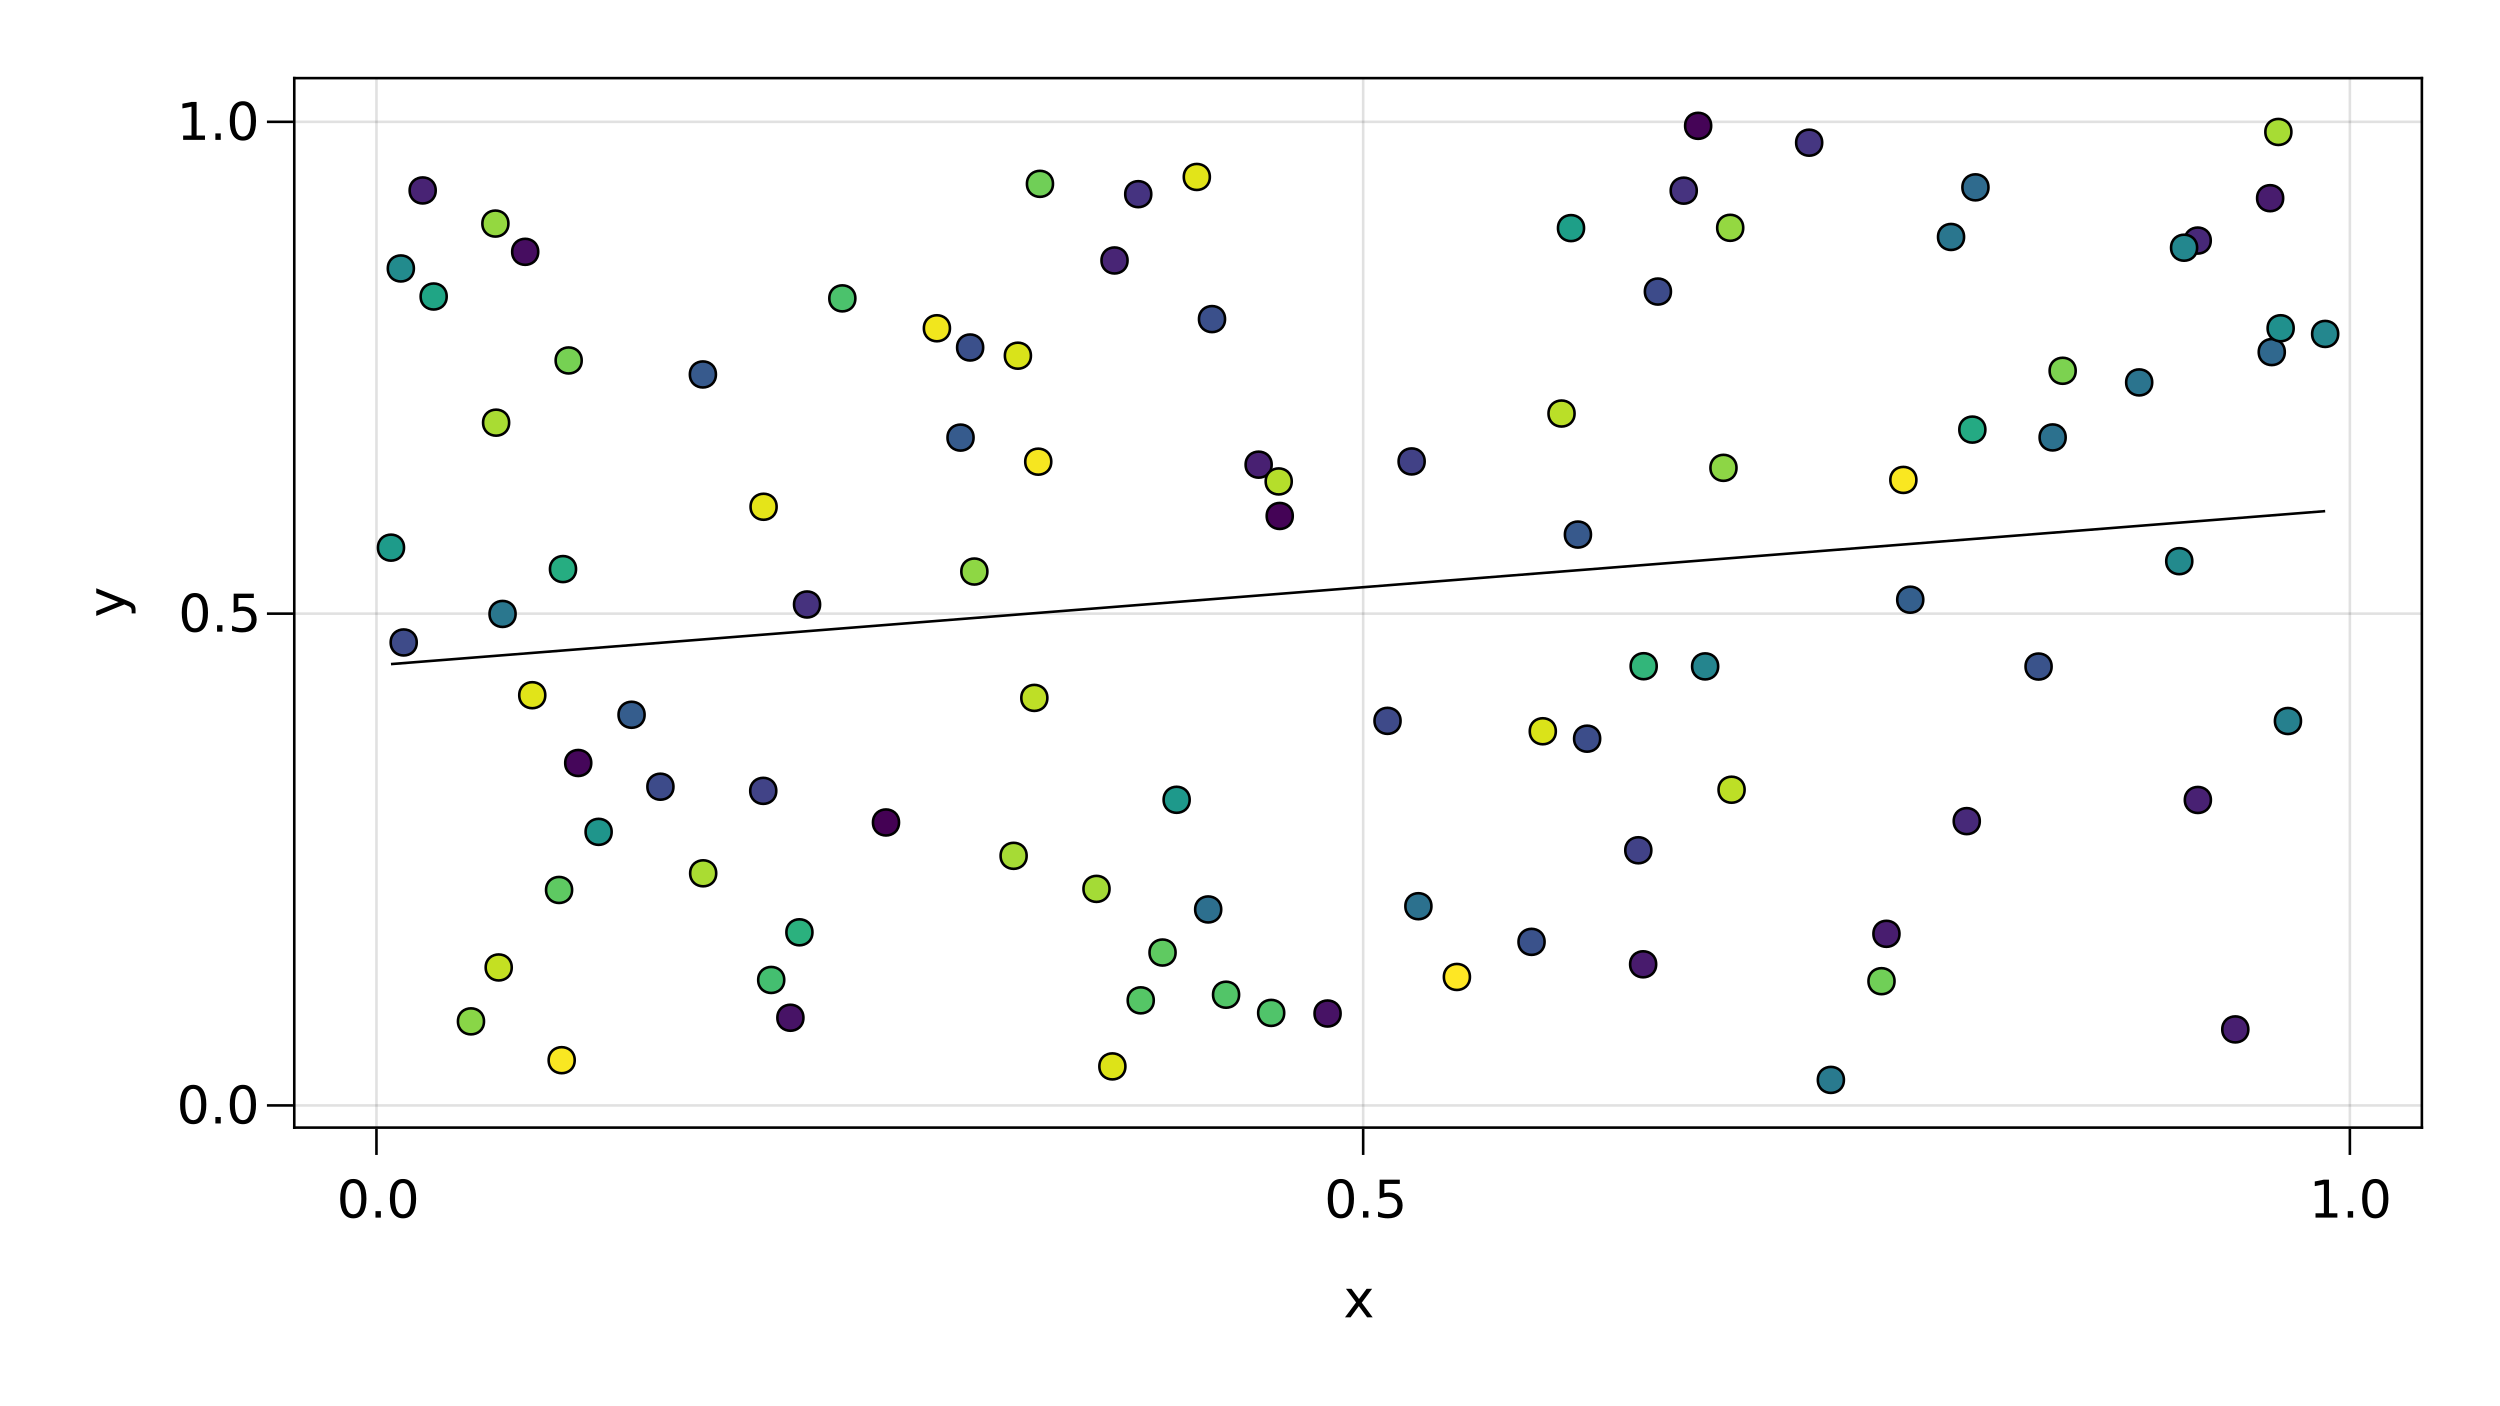 <?xml version="1.0" encoding="UTF-8"?>
<svg xmlns="http://www.w3.org/2000/svg" xmlns:xlink="http://www.w3.org/1999/xlink" width="960pt" height="540pt" viewBox="0 0 960 540" version="1.1">
<defs>
<g>
<symbol overflow="visible" id="glyph0-0">
<path style="stroke:none;" d="M 1 3.531 L 1 -14.109 L 11 -14.109 L 11 3.531 Z M 2.125 2.422 L 9.891 2.422 L 9.891 -12.984 L 2.125 -12.984 Z M 2.125 2.422 "/>
</symbol>
<symbol overflow="visible" id="glyph0-1">
<path style="stroke:none;" d="M 6.359 -13.281 C 5.336 -13.281 4.57 -12.781 4.062 -11.781 C 3.551 -10.781 3.297 -9.281 3.297 -7.281 C 3.297 -5.281 3.551 -3.781 4.062 -2.781 C 4.57 -1.781 5.336 -1.281 6.359 -1.281 C 7.379 -1.281 8.145 -1.781 8.656 -2.781 C 9.164 -3.781 9.422 -5.281 9.422 -7.281 C 9.422 -9.281 9.164 -10.781 8.656 -11.781 C 8.145 -12.781 7.379 -13.281 6.359 -13.281 Z M 6.359 -14.844 C 7.992 -14.844 9.238 -14.195 10.094 -12.906 C 10.957 -11.613 11.391 -9.738 11.391 -7.281 C 11.391 -4.82 10.957 -2.945 10.094 -1.656 C 9.238 -0.363 7.992 0.281 6.359 0.281 C 4.723 0.281 3.473 -0.363 2.609 -1.656 C 1.742 -2.945 1.312 -4.82 1.312 -7.281 C 1.312 -9.738 1.742 -11.613 2.609 -12.906 C 3.473 -14.195 4.723 -14.844 6.359 -14.844 Z M 6.359 -14.844 "/>
</symbol>
<symbol overflow="visible" id="glyph1-0">
<path style="stroke:none;" d="M 1 3.531 L 1 -14.109 L 11 -14.109 L 11 3.531 Z M 2.125 2.422 L 9.891 2.422 L 9.891 -12.984 L 2.125 -12.984 Z M 2.125 2.422 "/>
</symbol>
<symbol overflow="visible" id="glyph1-1">
<path style="stroke:none;" d="M 2.141 -2.484 L 4.203 -2.484 L 4.203 0 L 2.141 0 Z M 2.141 -2.484 "/>
</symbol>
<symbol overflow="visible" id="glyph1-2">
<path style="stroke:none;" d="M 6.359 -13.281 C 5.336 -13.281 4.57 -12.781 4.062 -11.781 C 3.551 -10.781 3.297 -9.281 3.297 -7.281 C 3.297 -5.281 3.551 -3.781 4.062 -2.781 C 4.57 -1.781 5.336 -1.281 6.359 -1.281 C 7.379 -1.281 8.145 -1.781 8.656 -2.781 C 9.164 -3.781 9.422 -5.281 9.422 -7.281 C 9.422 -9.281 9.164 -10.781 8.656 -11.781 C 8.145 -12.781 7.379 -13.281 6.359 -13.281 Z M 6.359 -14.844 C 7.992 -14.844 9.238 -14.195 10.094 -12.906 C 10.957 -11.613 11.391 -9.738 11.391 -7.281 C 11.391 -4.82 10.957 -2.945 10.094 -1.656 C 9.238 -0.363 7.992 0.281 6.359 0.281 C 4.723 0.281 3.473 -0.363 2.609 -1.656 C 1.742 -2.945 1.312 -4.82 1.312 -7.281 C 1.312 -9.738 1.742 -11.613 2.609 -12.906 C 3.473 -14.195 4.723 -14.844 6.359 -14.844 Z M 6.359 -14.844 "/>
</symbol>
<symbol overflow="visible" id="glyph2-0">
<path style="stroke:none;" d="M 1 3.531 L 1 -14.109 L 11 -14.109 L 11 3.531 Z M 2.125 2.422 L 9.891 2.422 L 9.891 -12.984 L 2.125 -12.984 Z M 2.125 2.422 "/>
</symbol>
<symbol overflow="visible" id="glyph2-1">
<path style="stroke:none;" d="M 2.141 -2.484 L 4.203 -2.484 L 4.203 0 L 2.141 0 Z M 2.141 -2.484 "/>
</symbol>
<symbol overflow="visible" id="glyph2-2">
<path style="stroke:none;" d="M 2.156 -14.578 L 9.906 -14.578 L 9.906 -12.922 L 3.969 -12.922 L 3.969 -9.344 C 4.25 -9.445 4.531 -9.52 4.812 -9.562 C 5.102 -9.613 5.395 -9.641 5.688 -9.641 C 7.312 -9.641 8.598 -9.191 9.547 -8.297 C 10.504 -7.41 10.984 -6.203 10.984 -4.672 C 10.984 -3.109 10.492 -1.891 9.516 -1.016 C 8.535 -0.148 7.156 0.281 5.375 0.281 C 4.77 0.281 4.148 0.227 3.516 0.125 C 2.879 0.02 2.223 -0.133 1.547 -0.344 L 1.547 -2.328 C 2.129 -2.004 2.734 -1.766 3.359 -1.609 C 3.984 -1.453 4.645 -1.375 5.344 -1.375 C 6.469 -1.375 7.359 -1.672 8.016 -2.266 C 8.672 -2.859 9 -3.66 9 -4.672 C 9 -5.691 8.672 -6.5 8.016 -7.094 C 7.359 -7.688 6.469 -7.984 5.344 -7.984 C 4.812 -7.984 4.285 -7.922 3.766 -7.797 C 3.242 -7.68 2.707 -7.5 2.156 -7.25 Z M 2.156 -14.578 "/>
</symbol>
<symbol overflow="visible" id="glyph3-0">
<path style="stroke:none;" d="M 1 3.531 L 1 -14.109 L 11 -14.109 L 11 3.531 Z M 2.125 2.422 L 9.891 2.422 L 9.891 -12.984 L 2.125 -12.984 Z M 2.125 2.422 "/>
</symbol>
<symbol overflow="visible" id="glyph3-1">
<path style="stroke:none;" d="M 2.484 -1.656 L 5.703 -1.656 L 5.703 -12.781 L 2.203 -12.078 L 2.203 -13.875 L 5.688 -14.578 L 7.656 -14.578 L 7.656 -1.656 L 10.875 -1.656 L 10.875 0 L 2.484 0 Z M 2.484 -1.656 "/>
</symbol>
<symbol overflow="visible" id="glyph3-2">
<path style="stroke:none;" d="M 10.984 -10.938 L 7.016 -5.609 L 11.188 0 L 9.062 0 L 5.875 -4.297 L 2.703 0 L 0.578 0 L 4.828 -5.719 L 0.938 -10.938 L 3.062 -10.938 L 5.953 -7.047 L 8.859 -10.938 Z M 10.984 -10.938 "/>
</symbol>
<symbol overflow="visible" id="glyph4-0">
<path style="stroke:none;" d="M 1 3.531 L 1 -14.109 L 11 -14.109 L 11 3.531 Z M 2.125 2.422 L 9.891 2.422 L 9.891 -12.984 L 2.125 -12.984 Z M 2.125 2.422 "/>
</symbol>
<symbol overflow="visible" id="glyph4-1">
<path style="stroke:none;" d="M 6.359 -13.281 C 5.336 -13.281 4.57 -12.781 4.062 -11.781 C 3.551 -10.781 3.297 -9.281 3.297 -7.281 C 3.297 -5.281 3.551 -3.781 4.062 -2.781 C 4.57 -1.781 5.336 -1.281 6.359 -1.281 C 7.379 -1.281 8.145 -1.781 8.656 -2.781 C 9.164 -3.781 9.422 -5.281 9.422 -7.281 C 9.422 -9.281 9.164 -10.781 8.656 -11.781 C 8.145 -12.781 7.379 -13.281 6.359 -13.281 Z M 6.359 -14.844 C 7.992 -14.844 9.238 -14.195 10.094 -12.906 C 10.957 -11.613 11.391 -9.738 11.391 -7.281 C 11.391 -4.82 10.957 -2.945 10.094 -1.656 C 9.238 -0.363 7.992 0.281 6.359 0.281 C 4.723 0.281 3.473 -0.363 2.609 -1.656 C 1.742 -2.945 1.312 -4.82 1.312 -7.281 C 1.312 -9.738 1.742 -11.613 2.609 -12.906 C 3.473 -14.195 4.723 -14.844 6.359 -14.844 Z M 6.359 -14.844 "/>
</symbol>
<symbol overflow="visible" id="glyph5-0">
<path style="stroke:none;" d="M 1 3.531 L 1 -14.109 L 11 -14.109 L 11 3.531 Z M 2.125 2.422 L 9.891 2.422 L 9.891 -12.984 L 2.125 -12.984 Z M 2.125 2.422 "/>
</symbol>
<symbol overflow="visible" id="glyph5-1">
<path style="stroke:none;" d="M 2.141 -2.484 L 4.203 -2.484 L 4.203 0 L 2.141 0 Z M 2.141 -2.484 "/>
</symbol>
<symbol overflow="visible" id="glyph5-2">
<path style="stroke:none;" d="M 6.359 -13.281 C 5.336 -13.281 4.57 -12.781 4.062 -11.781 C 3.551 -10.781 3.297 -9.281 3.297 -7.281 C 3.297 -5.281 3.551 -3.781 4.062 -2.781 C 4.57 -1.781 5.336 -1.281 6.359 -1.281 C 7.379 -1.281 8.145 -1.781 8.656 -2.781 C 9.164 -3.781 9.422 -5.281 9.422 -7.281 C 9.422 -9.281 9.164 -10.781 8.656 -11.781 C 8.145 -12.781 7.379 -13.281 6.359 -13.281 Z M 6.359 -14.844 C 7.992 -14.844 9.238 -14.195 10.094 -12.906 C 10.957 -11.613 11.391 -9.738 11.391 -7.281 C 11.391 -4.82 10.957 -2.945 10.094 -1.656 C 9.238 -0.363 7.992 0.281 6.359 0.281 C 4.723 0.281 3.473 -0.363 2.609 -1.656 C 1.742 -2.945 1.312 -4.82 1.312 -7.281 C 1.312 -9.738 1.742 -11.613 2.609 -12.906 C 3.473 -14.195 4.723 -14.844 6.359 -14.844 Z M 6.359 -14.844 "/>
</symbol>
<symbol overflow="visible" id="glyph6-0">
<path style="stroke:none;" d="M 1 3.531 L 1 -14.109 L 11 -14.109 L 11 3.531 Z M 2.125 2.422 L 9.891 2.422 L 9.891 -12.984 L 2.125 -12.984 Z M 2.125 2.422 "/>
</symbol>
<symbol overflow="visible" id="glyph6-1">
<path style="stroke:none;" d="M 6.359 -13.281 C 5.336 -13.281 4.57 -12.781 4.062 -11.781 C 3.551 -10.781 3.297 -9.281 3.297 -7.281 C 3.297 -5.281 3.551 -3.781 4.062 -2.781 C 4.57 -1.781 5.336 -1.281 6.359 -1.281 C 7.379 -1.281 8.145 -1.781 8.656 -2.781 C 9.164 -3.781 9.422 -5.281 9.422 -7.281 C 9.422 -9.281 9.164 -10.781 8.656 -11.781 C 8.145 -12.781 7.379 -13.281 6.359 -13.281 Z M 6.359 -14.844 C 7.992 -14.844 9.238 -14.195 10.094 -12.906 C 10.957 -11.613 11.391 -9.738 11.391 -7.281 C 11.391 -4.82 10.957 -2.945 10.094 -1.656 C 9.238 -0.363 7.992 0.281 6.359 0.281 C 4.723 0.281 3.473 -0.363 2.609 -1.656 C 1.742 -2.945 1.312 -4.82 1.312 -7.281 C 1.312 -9.738 1.742 -11.613 2.609 -12.906 C 3.473 -14.195 4.723 -14.844 6.359 -14.844 Z M 6.359 -14.844 "/>
</symbol>
<symbol overflow="visible" id="glyph7-0">
<path style="stroke:none;" d="M 1 3.531 L 1 -14.109 L 11 -14.109 L 11 3.531 Z M 2.125 2.422 L 9.891 2.422 L 9.891 -12.984 L 2.125 -12.984 Z M 2.125 2.422 "/>
</symbol>
<symbol overflow="visible" id="glyph7-1">
<path style="stroke:none;" d="M 2.141 -2.484 L 4.203 -2.484 L 4.203 0 L 2.141 0 Z M 2.141 -2.484 "/>
</symbol>
<symbol overflow="visible" id="glyph7-2">
<path style="stroke:none;" d="M 2.156 -14.578 L 9.906 -14.578 L 9.906 -12.922 L 3.969 -12.922 L 3.969 -9.344 C 4.25 -9.445 4.531 -9.52 4.812 -9.562 C 5.102 -9.613 5.395 -9.641 5.688 -9.641 C 7.312 -9.641 8.598 -9.191 9.547 -8.297 C 10.504 -7.41 10.984 -6.203 10.984 -4.672 C 10.984 -3.109 10.492 -1.891 9.516 -1.016 C 8.535 -0.148 7.156 0.281 5.375 0.281 C 4.77 0.281 4.148 0.227 3.516 0.125 C 2.879 0.02 2.223 -0.133 1.547 -0.344 L 1.547 -2.328 C 2.129 -2.004 2.734 -1.766 3.359 -1.609 C 3.984 -1.453 4.645 -1.375 5.344 -1.375 C 6.469 -1.375 7.359 -1.672 8.016 -2.266 C 8.672 -2.859 9 -3.66 9 -4.672 C 9 -5.691 8.672 -6.5 8.016 -7.094 C 7.359 -7.688 6.469 -7.984 5.344 -7.984 C 4.812 -7.984 4.285 -7.922 3.766 -7.797 C 3.242 -7.68 2.707 -7.5 2.156 -7.25 Z M 2.156 -14.578 "/>
</symbol>
<symbol overflow="visible" id="glyph8-0">
<path style="stroke:none;" d="M 1 3.531 L 1 -14.109 L 11 -14.109 L 11 3.531 Z M 2.125 2.422 L 9.891 2.422 L 9.891 -12.984 L 2.125 -12.984 Z M 2.125 2.422 "/>
</symbol>
<symbol overflow="visible" id="glyph8-1">
<path style="stroke:none;" d="M 2.484 -1.656 L 5.703 -1.656 L 5.703 -12.781 L 2.203 -12.078 L 2.203 -13.875 L 5.688 -14.578 L 7.656 -14.578 L 7.656 -1.656 L 10.875 -1.656 L 10.875 0 L 2.484 0 Z M 2.484 -1.656 "/>
</symbol>
<symbol overflow="visible" id="glyph9-0">
<path style="stroke:none;" d="M 1 3.531 L 1 -14.109 L 11 -14.109 L 11 3.531 Z M 2.125 2.422 L 9.891 2.422 L 9.891 -12.984 L 2.125 -12.984 Z M 2.125 2.422 "/>
</symbol>
<symbol overflow="visible" id="glyph9-1">
<path style="stroke:none;" d="M 2.141 -2.484 L 4.203 -2.484 L 4.203 0 L 2.141 0 Z M 2.141 -2.484 "/>
</symbol>
<symbol overflow="visible" id="glyph9-2">
<path style="stroke:none;" d="M 6.359 -13.281 C 5.336 -13.281 4.57 -12.781 4.062 -11.781 C 3.551 -10.781 3.297 -9.281 3.297 -7.281 C 3.297 -5.281 3.551 -3.781 4.062 -2.781 C 4.57 -1.781 5.336 -1.281 6.359 -1.281 C 7.379 -1.281 8.145 -1.781 8.656 -2.781 C 9.164 -3.781 9.422 -5.281 9.422 -7.281 C 9.422 -9.281 9.164 -10.781 8.656 -11.781 C 8.145 -12.781 7.379 -13.281 6.359 -13.281 Z M 6.359 -14.844 C 7.992 -14.844 9.238 -14.195 10.094 -12.906 C 10.957 -11.613 11.391 -9.738 11.391 -7.281 C 11.391 -4.82 10.957 -2.945 10.094 -1.656 C 9.238 -0.363 7.992 0.281 6.359 0.281 C 4.723 0.281 3.473 -0.363 2.609 -1.656 C 1.742 -2.945 1.312 -4.82 1.312 -7.281 C 1.312 -9.738 1.742 -11.613 2.609 -12.906 C 3.473 -14.195 4.723 -14.844 6.359 -14.844 Z M 6.359 -14.844 "/>
</symbol>
<symbol overflow="visible" id="glyph10-0">
<path style="stroke:none;" d="M 3.531 -1 L -14.109 -1 L -14.109 -11 L 3.531 -11 Z M 2.422 -2.125 L 2.422 -9.891 L -12.984 -9.891 L -12.984 -2.125 Z M 2.422 -2.125 "/>
</symbol>
<symbol overflow="visible" id="glyph10-1">
<path style="stroke:none;" d="M 1.016 -6.438 C 2.316 -5.926 3.164 -5.43 3.562 -4.953 C 3.957 -4.473 4.156 -3.828 4.156 -3.016 L 4.156 -1.578 L 2.656 -1.578 L 2.656 -2.641 C 2.656 -3.129 2.535 -3.508 2.297 -3.781 C 2.066 -4.062 1.516 -4.367 0.641 -4.703 L -0.172 -5.016 L -10.938 -0.594 L -10.938 -2.5 L -2.391 -5.922 L -10.938 -9.344 L -10.938 -11.234 Z M 1.016 -6.438 "/>
</symbol>
</g>
<clipPath id="clip1">
  <path d="M 683 395 L 723 395 L 723 433 L 683 433 Z M 683 395 "/>
</clipPath>
<clipPath id="clip2">
  <path d="M 632 30 L 672 30 L 672 68 L 632 68 Z M 632 30 "/>
</clipPath>
</defs>
<g id="surface41">
<rect x="0" y="0" width="960" height="540" style="fill:rgb(100%,100%,100%);fill-opacity:1;stroke:none;"/>
<path style=" stroke:none;fill-rule:nonzero;fill:rgb(100%,100%,100%);fill-opacity:1;" d="M 113 433 L 930 433 L 930 30 L 113 30 Z M 113 433 "/>
<path style="fill:none;stroke-width:1;stroke-linecap:butt;stroke-linejoin:miter;stroke:rgb(0%,0%,0%);stroke-opacity:0.12;stroke-miterlimit:10;" d="M 144.559 433 L 144.559 30 "/>
<path style="fill:none;stroke-width:1;stroke-linecap:butt;stroke-linejoin:miter;stroke:rgb(0%,0%,0%);stroke-opacity:0.12;stroke-miterlimit:10;" d="M 523.457 433 L 523.457 30 "/>
<path style="fill:none;stroke-width:1;stroke-linecap:butt;stroke-linejoin:miter;stroke:rgb(0%,0%,0%);stroke-opacity:0.12;stroke-miterlimit:10;" d="M 902.352 433 L 902.352 30 "/>
<path style="fill:none;stroke-width:1;stroke-linecap:butt;stroke-linejoin:miter;stroke:rgb(0%,0%,0%);stroke-opacity:0.12;stroke-miterlimit:10;" d="M 113 424.484 L 930 424.484 "/>
<path style="fill:none;stroke-width:1;stroke-linecap:butt;stroke-linejoin:miter;stroke:rgb(0%,0%,0%);stroke-opacity:0.12;stroke-miterlimit:10;" d="M 113 235.637 L 930 235.637 "/>
<path style="fill:none;stroke-width:1;stroke-linecap:butt;stroke-linejoin:miter;stroke:rgb(0%,0%,0%);stroke-opacity:0.12;stroke-miterlimit:10;" d="M 113 46.785 L 930 46.785 "/>
<g style="fill:rgb(0%,0%,0%);fill-opacity:1;">
  <use xlink:href="#glyph0-1" x="129.32" y="467.562"/>
</g>
<g style="fill:rgb(0%,0%,0%);fill-opacity:1;">
  <use xlink:href="#glyph1-1" x="142.047" y="467.562"/>
</g>
<g style="fill:rgb(0%,0%,0%);fill-opacity:1;">
  <use xlink:href="#glyph1-2" x="148.402" y="467.562"/>
</g>
<g style="fill:rgb(0%,0%,0%);fill-opacity:1;">
  <use xlink:href="#glyph1-2" x="508.539" y="467.562"/>
</g>
<g style="fill:rgb(0%,0%,0%);fill-opacity:1;">
  <use xlink:href="#glyph2-1" x="521.262" y="467.562"/>
</g>
<g style="fill:rgb(0%,0%,0%);fill-opacity:1;">
  <use xlink:href="#glyph2-2" x="527.621" y="467.562"/>
</g>
<g style="fill:rgb(0%,0%,0%);fill-opacity:1;">
  <use xlink:href="#glyph3-1" x="886.672" y="467.562"/>
</g>
<g style="fill:rgb(0%,0%,0%);fill-opacity:1;">
  <use xlink:href="#glyph1-1" x="899.398" y="467.562"/>
</g>
<g style="fill:rgb(0%,0%,0%);fill-opacity:1;">
  <use xlink:href="#glyph1-2" x="905.754" y="467.562"/>
</g>
<g style="fill:rgb(0%,0%,0%);fill-opacity:1;">
  <use xlink:href="#glyph3-2" x="515.91" y="505.844"/>
</g>
<g style="fill:rgb(0%,0%,0%);fill-opacity:1;">
  <use xlink:href="#glyph4-1" x="67.84" y="431.41"/>
</g>
<g style="fill:rgb(0%,0%,0%);fill-opacity:1;">
  <use xlink:href="#glyph5-1" x="80.566" y="431.41"/>
</g>
<g style="fill:rgb(0%,0%,0%);fill-opacity:1;">
  <use xlink:href="#glyph5-2" x="86.922" y="431.41"/>
</g>
<g style="fill:rgb(0%,0%,0%);fill-opacity:1;">
  <use xlink:href="#glyph6-1" x="68.484" y="242.559"/>
</g>
<g style="fill:rgb(0%,0%,0%);fill-opacity:1;">
  <use xlink:href="#glyph7-1" x="81.211" y="242.559"/>
</g>
<g style="fill:rgb(0%,0%,0%);fill-opacity:1;">
  <use xlink:href="#glyph7-2" x="87.566" y="242.559"/>
</g>
<g style="fill:rgb(0%,0%,0%);fill-opacity:1;">
  <use xlink:href="#glyph8-1" x="67.84" y="53.711"/>
</g>
<g style="fill:rgb(0%,0%,0%);fill-opacity:1;">
  <use xlink:href="#glyph9-1" x="80.566" y="53.711"/>
</g>
<g style="fill:rgb(0%,0%,0%);fill-opacity:1;">
  <use xlink:href="#glyph9-2" x="86.922" y="53.711"/>
</g>
<g style="fill:rgb(0%,0%,0%);fill-opacity:1;">
  <use xlink:href="#glyph10-1" x="47.898" y="237.121"/>
</g>
<path style="fill:none;stroke-width:1;stroke-linecap:butt;stroke-linejoin:miter;stroke:rgb(0%,0%,0%);stroke-opacity:1;stroke-miterlimit:10;" d="M 150.137 255.012 L 157.637 254.418 L 165.141 253.824 L 172.645 253.234 L 180.145 252.641 L 187.648 252.047 L 195.148 251.453 L 210.156 250.266 L 217.656 249.672 L 225.16 249.078 L 232.66 248.488 L 247.668 247.301 L 255.168 246.707 L 262.672 246.113 L 270.172 245.52 L 277.676 244.926 L 285.176 244.332 L 292.68 243.738 L 300.184 243.148 L 307.684 242.555 L 315.188 241.961 L 322.688 241.367 L 337.695 240.18 L 345.195 239.586 L 352.699 238.992 L 360.199 238.402 L 375.207 237.215 L 382.707 236.621 L 390.211 236.027 L 397.711 235.434 L 405.215 234.84 L 412.715 234.246 L 420.219 233.656 L 427.723 233.062 L 435.223 232.469 L 442.727 231.875 L 450.227 231.281 L 465.234 230.094 L 472.734 229.5 L 480.238 228.91 L 487.738 228.316 L 502.746 227.129 L 510.246 226.535 L 517.75 225.941 L 525.25 225.348 L 532.754 224.754 L 540.254 224.16 L 547.758 223.57 L 555.262 222.977 L 562.762 222.383 L 570.266 221.789 L 577.766 221.195 L 592.773 220.008 L 600.273 219.414 L 607.777 218.824 L 615.277 218.23 L 630.285 217.043 L 637.785 216.449 L 645.289 215.855 L 652.789 215.262 L 660.293 214.668 L 667.793 214.078 L 682.801 212.891 L 690.301 212.297 L 697.805 211.703 L 705.305 211.109 L 720.312 209.922 L 727.812 209.328 L 735.316 208.738 L 742.816 208.145 L 757.824 206.957 L 765.324 206.363 L 772.828 205.77 L 780.328 205.176 L 787.832 204.582 L 795.332 203.992 L 810.34 202.805 L 817.84 202.211 L 825.344 201.617 L 832.844 201.023 L 847.852 199.836 L 855.352 199.246 L 862.855 198.652 L 870.355 198.059 L 877.859 197.465 L 885.359 196.871 L 892.863 196.277 "/>
<path style="fill-rule:nonzero;fill:rgb(96.372%,90.227%,12.602%);fill-opacity:1;stroke-width:1;stroke-linecap:butt;stroke-linejoin:miter;stroke:rgb(0%,0%,0%);stroke-opacity:1;stroke-miterlimit:10;" d="M 403.688 177.281 C 403.688 183.949 393.688 183.949 393.688 177.281 C 393.688 170.613 403.688 170.613 403.688 177.281 "/>
<path style="fill-rule:nonzero;fill:rgb(65.558%,85.979%,20.442%);fill-opacity:1;stroke-width:1;stroke-linecap:butt;stroke-linejoin:miter;stroke:rgb(0%,0%,0%);stroke-opacity:1;stroke-miterlimit:10;" d="M 879.895 50.672 C 879.895 57.34 869.895 57.34 869.895 50.672 C 869.895 44.004 879.895 44.004 879.895 50.672 "/>
<path style="fill-rule:nonzero;fill:rgb(28.288%,12.338%,44.25%);fill-opacity:1;stroke-width:1;stroke-linecap:butt;stroke-linejoin:miter;stroke:rgb(0%,0%,0%);stroke-opacity:1;stroke-miterlimit:10;" d="M 863.355 395.293 C 863.355 401.957 853.355 401.957 853.355 395.293 C 853.355 388.625 863.355 388.625 863.355 395.293 "/>
<path style="fill-rule:nonzero;fill:rgb(27.467%,19.574%,49.604%);fill-opacity:1;stroke-width:1;stroke-linecap:butt;stroke-linejoin:miter;stroke:rgb(0%,0%,0%);stroke-opacity:1;stroke-miterlimit:10;" d="M 314.91 232.125 C 314.91 238.789 304.91 238.789 304.91 232.125 C 304.91 225.457 314.91 225.457 314.91 232.125 "/>
<path style="fill-rule:nonzero;fill:rgb(28.279%,12.685%,44.542%);fill-opacity:1;stroke-width:1;stroke-linecap:butt;stroke-linejoin:miter;stroke:rgb(0%,0%,0%);stroke-opacity:1;stroke-miterlimit:10;" d="M 488.32 178.43 C 488.32 185.094 478.32 185.094 478.32 178.43 C 478.32 171.762 488.32 171.762 488.32 178.43 "/>
<path style="fill-rule:nonzero;fill:rgb(46.478%,81.802%,32.599%);fill-opacity:1;stroke-width:1;stroke-linecap:butt;stroke-linejoin:miter;stroke:rgb(0%,0%,0%);stroke-opacity:1;stroke-miterlimit:10;" d="M 223.367 138.418 C 223.367 145.082 213.367 145.082 213.367 138.418 C 213.367 131.75 223.367 131.75 223.367 138.418 "/>
<path style="fill-rule:nonzero;fill:rgb(24.175%,29.507%,53.915%);fill-opacity:1;stroke-width:1;stroke-linecap:butt;stroke-linejoin:miter;stroke:rgb(0%,0%,0%);stroke-opacity:1;stroke-miterlimit:10;" d="M 258.598 302.098 C 258.598 308.762 248.598 308.762 248.598 302.098 C 248.598 295.43 258.598 295.43 258.598 302.098 "/>
<path style="fill-rule:nonzero;fill:rgb(14.092%,52.913%,55.575%);fill-opacity:1;stroke-width:1;stroke-linecap:butt;stroke-linejoin:miter;stroke:rgb(0%,0%,0%);stroke-opacity:1;stroke-miterlimit:10;" d="M 897.863 128.23 C 897.863 134.898 887.863 134.898 887.863 128.23 C 887.863 121.562 897.863 121.562 897.863 128.23 "/>
<path style="fill-rule:nonzero;fill:rgb(27.707%,5.21%,37.762%);fill-opacity:1;stroke-width:1;stroke-linecap:butt;stroke-linejoin:miter;stroke:rgb(0%,0%,0%);stroke-opacity:1;stroke-miterlimit:10;" d="M 206.676 96.699 C 206.676 103.363 196.676 103.363 196.676 96.699 C 196.676 90.031 206.676 90.031 206.676 96.699 "/>
<path style="fill-rule:nonzero;fill:rgb(88.318%,89.2%,9.878%);fill-opacity:1;stroke-width:1;stroke-linecap:butt;stroke-linejoin:miter;stroke:rgb(0%,0%,0%);stroke-opacity:1;stroke-miterlimit:10;" d="M 464.578 67.957 C 464.578 74.621 454.578 74.621 454.578 67.957 C 454.578 61.289 464.578 61.289 464.578 67.957 "/>
<path style="fill-rule:nonzero;fill:rgb(72.674%,87.127%,15.867%);fill-opacity:1;stroke-width:1;stroke-linecap:butt;stroke-linejoin:miter;stroke:rgb(0%,0%,0%);stroke-opacity:1;stroke-miterlimit:10;" d="M 604.629 158.797 C 604.629 165.465 594.629 165.465 594.629 158.797 C 594.629 152.129 604.629 152.129 604.629 158.797 "/>
<path style="fill-rule:nonzero;fill:rgb(28.24%,14.047%,45.688%);fill-opacity:1;stroke-width:1;stroke-linecap:butt;stroke-linejoin:miter;stroke:rgb(0%,0%,0%);stroke-opacity:1;stroke-miterlimit:10;" d="M 167.305 73.129 C 167.305 79.797 157.305 79.797 157.305 73.129 C 157.305 66.465 167.305 66.465 167.305 73.129 "/>
<path style="fill-rule:nonzero;fill:rgb(76.704%,87.693%,13.555%);fill-opacity:1;stroke-width:1;stroke-linecap:butt;stroke-linejoin:miter;stroke:rgb(0%,0%,0%);stroke-opacity:1;stroke-miterlimit:10;" d="M 196.504 371.504 C 196.504 378.172 186.504 378.172 186.504 371.504 C 186.504 364.84 196.504 364.84 196.504 371.504 "/>
<path style="fill-rule:nonzero;fill:rgb(25.58%,25.971%,52.758%);fill-opacity:1;stroke-width:1;stroke-linecap:butt;stroke-linejoin:miter;stroke:rgb(0%,0%,0%);stroke-opacity:1;stroke-miterlimit:10;" d="M 634.109 326.504 C 634.109 333.172 624.109 333.172 624.109 326.504 C 624.109 319.836 634.109 319.836 634.109 326.504 "/>
<path style="fill-rule:nonzero;fill:rgb(17.088%,45.332%,55.795%);fill-opacity:1;stroke-width:1;stroke-linecap:butt;stroke-linejoin:miter;stroke:rgb(0%,0%,0%);stroke-opacity:1;stroke-miterlimit:10;" d="M 826.445 146.848 C 826.445 153.512 816.445 153.512 816.445 146.848 C 816.445 140.18 826.445 140.18 826.445 146.848 "/>
<path style="fill-rule:nonzero;fill:rgb(28.315%,11.361%,43.427%);fill-opacity:1;stroke-width:1;stroke-linecap:butt;stroke-linejoin:miter;stroke:rgb(0%,0%,0%);stroke-opacity:1;stroke-miterlimit:10;" d="M 729.395 358.586 C 729.395 365.254 719.395 365.254 719.395 358.586 C 719.395 351.918 729.395 351.918 729.395 358.586 "/>
<path style="fill-rule:nonzero;fill:rgb(12.838%,64.781%,52.338%);fill-opacity:1;stroke-width:1;stroke-linecap:butt;stroke-linejoin:miter;stroke:rgb(0%,0%,0%);stroke-opacity:1;stroke-miterlimit:10;" d="M 171.527 113.859 C 171.527 120.527 161.527 120.527 161.527 113.859 C 161.527 107.195 171.527 107.195 171.527 113.859 "/>
<path style="fill-rule:nonzero;fill:rgb(26.7%,0.487%,32.941%);fill-opacity:1;stroke-width:1;stroke-linecap:butt;stroke-linejoin:miter;stroke:rgb(0%,0%,0%);stroke-opacity:1;stroke-miterlimit:10;" d="M 345.219 315.828 C 345.219 322.492 335.219 322.492 335.219 315.828 C 335.219 309.16 345.219 309.16 345.219 315.828 "/>
<path style="fill-rule:nonzero;fill:rgb(84.838%,88.763%,10.156%);fill-opacity:1;stroke-width:1;stroke-linecap:butt;stroke-linejoin:miter;stroke:rgb(0%,0%,0%);stroke-opacity:1;stroke-miterlimit:10;" d="M 395.871 136.59 C 395.871 143.258 385.871 143.258 385.871 136.59 C 385.871 129.922 395.871 129.922 395.871 136.59 "/>
<path style="fill-rule:nonzero;fill:rgb(29.629%,76.145%,42.432%);fill-opacity:1;stroke-width:1;stroke-linecap:butt;stroke-linejoin:miter;stroke:rgb(0%,0%,0%);stroke-opacity:1;stroke-miterlimit:10;" d="M 328.457 114.574 C 328.457 121.238 318.457 121.238 318.457 114.574 C 318.457 107.906 328.457 107.906 328.457 114.574 "/>
<path style="fill-rule:nonzero;fill:rgb(23.822%,30.333%,54.136%);fill-opacity:1;stroke-width:1;stroke-linecap:butt;stroke-linejoin:miter;stroke:rgb(0%,0%,0%);stroke-opacity:1;stroke-miterlimit:10;" d="M 614.457 283.656 C 614.457 290.324 604.457 290.324 604.457 283.656 C 604.457 276.988 614.457 276.988 614.457 283.656 "/>
<path style="fill-rule:nonzero;fill:rgb(66.786%,86.188%,19.649%);fill-opacity:1;stroke-width:1;stroke-linecap:butt;stroke-linejoin:miter;stroke:rgb(0%,0%,0%);stroke-opacity:1;stroke-miterlimit:10;" d="M 275.02 335.348 C 275.02 342.016 265.02 342.016 265.02 335.348 C 265.02 328.684 275.02 328.684 275.02 335.348 "/>
<path style="fill-rule:nonzero;fill:rgb(22.873%,32.449%,54.601%);fill-opacity:1;stroke-width:1;stroke-linecap:butt;stroke-linejoin:miter;stroke:rgb(0%,0%,0%);stroke-opacity:1;stroke-miterlimit:10;" d="M 787.816 255.953 C 787.816 262.621 777.816 262.621 777.816 255.953 C 777.816 249.289 787.816 249.289 787.816 255.953 "/>
<path style="fill-rule:nonzero;fill:rgb(27.99%,7.2%,39.596%);fill-opacity:1;stroke-width:1;stroke-linecap:butt;stroke-linejoin:miter;stroke:rgb(0%,0%,0%);stroke-opacity:1;stroke-miterlimit:10;" d="M 514.785 389.191 C 514.785 395.859 504.785 395.859 504.785 389.191 C 504.785 382.523 514.785 382.523 514.785 389.191 "/>
<path style="fill-rule:nonzero;fill:rgb(32.401%,77.218%,40.867%);fill-opacity:1;stroke-width:1;stroke-linecap:butt;stroke-linejoin:miter;stroke:rgb(0%,0%,0%);stroke-opacity:1;stroke-miterlimit:10;" d="M 475.809 381.973 C 475.809 388.641 465.809 388.641 465.809 381.973 C 465.809 375.309 475.809 375.309 475.809 381.973 "/>
<path style="fill-rule:nonzero;fill:rgb(19.06%,40.714%,55.609%);fill-opacity:1;stroke-width:1;stroke-linecap:butt;stroke-linejoin:miter;stroke:rgb(0%,0%,0%);stroke-opacity:1;stroke-miterlimit:10;" d="M 877.355 135.199 C 877.355 141.867 867.355 141.867 867.355 135.199 C 867.355 128.531 877.355 128.531 877.355 135.199 "/>
<path style="fill-rule:nonzero;fill:rgb(24.227%,29.383%,53.878%);fill-opacity:1;stroke-width:1;stroke-linecap:butt;stroke-linejoin:miter;stroke:rgb(0%,0%,0%);stroke-opacity:1;stroke-miterlimit:10;" d="M 160.02 246.703 C 160.02 253.371 150.02 253.371 150.02 246.703 C 150.02 240.039 160.02 240.039 160.02 246.703 "/>
<path style="fill-rule:nonzero;fill:rgb(73.921%,87.306%,15.139%);fill-opacity:1;stroke-width:1;stroke-linecap:butt;stroke-linejoin:miter;stroke:rgb(0%,0%,0%);stroke-opacity:1;stroke-miterlimit:10;" d="M 669.926 303.254 C 669.926 309.922 659.926 309.922 659.926 303.254 C 659.926 296.586 669.926 296.586 669.926 303.254 "/>
<path style="fill-rule:nonzero;fill:rgb(23.355%,31.375%,54.365%);fill-opacity:1;stroke-width:1;stroke-linecap:butt;stroke-linejoin:miter;stroke:rgb(0%,0%,0%);stroke-opacity:1;stroke-miterlimit:10;" d="M 377.531 133.441 C 377.531 140.105 367.531 140.105 367.531 133.441 C 367.531 126.773 377.531 126.773 377.531 133.441 "/>
<path style="fill-rule:nonzero;fill:rgb(99.325%,90.616%,14.394%);fill-opacity:1;stroke-width:1;stroke-linecap:butt;stroke-linejoin:miter;stroke:rgb(0%,0%,0%);stroke-opacity:1;stroke-miterlimit:10;" d="M 564.449 375.156 C 564.449 381.824 554.449 381.824 554.449 375.156 C 554.449 368.492 564.449 368.492 564.449 375.156 "/>
<path style="fill-rule:nonzero;fill:rgb(64.172%,85.721%,21.344%);fill-opacity:1;stroke-width:1;stroke-linecap:butt;stroke-linejoin:miter;stroke:rgb(0%,0%,0%);stroke-opacity:1;stroke-miterlimit:10;" d="M 426.055 341.332 C 426.055 348 416.055 348 416.055 341.332 C 416.055 334.664 426.055 334.664 426.055 341.332 "/>
<path style="fill-rule:nonzero;fill:rgb(43.88%,81.045%,34.163%);fill-opacity:1;stroke-width:1;stroke-linecap:butt;stroke-linejoin:miter;stroke:rgb(0%,0%,0%);stroke-opacity:1;stroke-miterlimit:10;" d="M 727.496 376.777 C 727.496 383.441 717.496 383.441 717.496 376.777 C 717.496 370.109 727.496 370.109 727.496 376.777 "/>
<path style="fill-rule:nonzero;fill:rgb(15.22%,50%,55.754%);fill-opacity:1;stroke-width:1;stroke-linecap:butt;stroke-linejoin:miter;stroke:rgb(0%,0%,0%);stroke-opacity:1;stroke-miterlimit:10;" d="M 883.57 276.867 C 883.57 283.535 873.57 283.535 873.57 276.867 C 873.57 270.203 883.57 270.203 883.57 276.867 "/>
<path style="fill-rule:nonzero;fill:rgb(31.421%,76.84%,41.421%);fill-opacity:1;stroke-width:1;stroke-linecap:butt;stroke-linejoin:miter;stroke:rgb(0%,0%,0%);stroke-opacity:1;stroke-miterlimit:10;" d="M 493.133 388.953 C 493.133 395.621 483.133 395.621 483.133 388.953 C 483.133 382.289 493.133 382.289 493.133 388.953 "/>
<path style="fill-rule:nonzero;fill:rgb(53.765%,83.611%,28.055%);fill-opacity:1;stroke-width:1;stroke-linecap:butt;stroke-linejoin:miter;stroke:rgb(0%,0%,0%);stroke-opacity:1;stroke-miterlimit:10;" d="M 185.852 392.203 C 185.852 398.871 175.852 398.871 175.852 392.203 C 175.852 385.535 185.852 385.535 185.852 392.203 "/>
<path style="fill-rule:nonzero;fill:rgb(12.057%,59.818%,54.298%);fill-opacity:1;stroke-width:1;stroke-linecap:butt;stroke-linejoin:miter;stroke:rgb(0%,0%,0%);stroke-opacity:1;stroke-miterlimit:10;" d="M 456.832 307.121 C 456.832 313.789 446.832 313.789 446.832 307.121 C 446.832 300.453 456.832 300.453 456.832 307.121 "/>
<path style="fill-rule:nonzero;fill:rgb(23.346%,31.394%,54.369%);fill-opacity:1;stroke-width:1;stroke-linecap:butt;stroke-linejoin:miter;stroke:rgb(0%,0%,0%);stroke-opacity:1;stroke-miterlimit:10;" d="M 470.41 122.535 C 470.41 129.203 460.41 129.203 460.41 122.535 C 460.41 115.867 470.41 115.867 470.41 122.535 "/>
<path style="fill-rule:nonzero;fill:rgb(24.185%,29.484%,53.908%);fill-opacity:1;stroke-width:1;stroke-linecap:butt;stroke-linejoin:miter;stroke:rgb(0%,0%,0%);stroke-opacity:1;stroke-miterlimit:10;" d="M 641.633 111.957 C 641.633 118.625 631.633 118.625 631.633 111.957 C 631.633 105.293 641.633 105.293 641.633 111.957 "/>
<path style="fill-rule:nonzero;fill:rgb(97.596%,90.388%,13.345%);fill-opacity:1;stroke-width:1;stroke-linecap:butt;stroke-linejoin:miter;stroke:rgb(0%,0%,0%);stroke-opacity:1;stroke-miterlimit:10;" d="M 220.684 407.113 C 220.684 413.781 210.684 413.781 210.684 407.113 C 210.684 400.445 220.684 400.445 220.684 407.113 "/>
<path style="fill-rule:nonzero;fill:rgb(23.008%,32.148%,54.535%);fill-opacity:1;stroke-width:1;stroke-linecap:butt;stroke-linejoin:miter;stroke:rgb(0%,0%,0%);stroke-opacity:1;stroke-miterlimit:10;" d="M 593.113 361.672 C 593.113 368.34 583.113 368.34 583.113 361.672 C 583.113 355.004 593.113 355.004 593.113 361.672 "/>
<path style="fill-rule:nonzero;fill:rgb(25.723%,25.575%,52.603%);fill-opacity:1;stroke-width:1;stroke-linecap:butt;stroke-linejoin:miter;stroke:rgb(0%,0%,0%);stroke-opacity:1;stroke-miterlimit:10;" d="M 547.066 177.188 C 547.066 183.855 537.066 183.855 537.066 177.188 C 537.066 170.52 547.066 170.52 547.066 177.188 "/>
<path style="fill-rule:nonzero;fill:rgb(94.472%,89.976%,11.45%);fill-opacity:1;stroke-width:1;stroke-linecap:butt;stroke-linejoin:miter;stroke:rgb(0%,0%,0%);stroke-opacity:1;stroke-miterlimit:10;" d="M 364.773 126.055 C 364.773 132.723 354.773 132.723 354.773 126.055 C 354.773 119.387 364.773 119.387 364.773 126.055 "/>
<path style="fill-rule:nonzero;fill:rgb(16.704%,46.272%,55.805%);fill-opacity:1;stroke-width:1;stroke-linecap:butt;stroke-linejoin:miter;stroke:rgb(0%,0%,0%);stroke-opacity:1;stroke-miterlimit:10;" d="M 754.199 90.996 C 754.199 97.66 744.199 97.66 744.199 90.996 C 744.199 84.328 754.199 84.328 754.199 90.996 "/>
<path style="fill-rule:nonzero;fill:rgb(66.227%,86.099%,20.008%);fill-opacity:1;stroke-width:1;stroke-linecap:butt;stroke-linejoin:miter;stroke:rgb(0%,0%,0%);stroke-opacity:1;stroke-miterlimit:10;" d="M 195.504 162.305 C 195.504 168.969 185.504 168.969 185.504 162.305 C 185.504 155.637 195.504 155.637 195.504 162.305 "/>
<path style=" stroke:none;fill-rule:nonzero;fill:rgb(16.118%,47.729%,55.808%);fill-opacity:1;" d="M 708.055 414.684 C 708.055 421.348 698.055 421.348 698.055 414.684 C 698.055 408.016 708.055 408.016 708.055 414.684 "/>
<g clip-path="url(#clip1)" clip-rule="nonzero">
<path style="fill:none;stroke-width:1;stroke-linecap:butt;stroke-linejoin:miter;stroke:rgb(0%,0%,0%);stroke-opacity:1;stroke-miterlimit:10;" d="M 708.055 414.684 C 708.055 421.348 698.055 421.348 698.055 414.684 C 698.055 408.016 708.055 408.016 708.055 414.684 "/>
</g>
<path style="fill-rule:nonzero;fill:rgb(13.499%,54.532%,55.381%);fill-opacity:1;stroke-width:1;stroke-linecap:butt;stroke-linejoin:miter;stroke:rgb(0%,0%,0%);stroke-opacity:1;stroke-miterlimit:10;" d="M 158.922 103.09 C 158.922 109.754 148.922 109.754 148.922 103.09 C 148.922 96.422 158.922 96.422 158.922 103.09 "/>
<path style="fill-rule:nonzero;fill:rgb(28.035%,16.192%,47.327%);fill-opacity:1;stroke-width:1;stroke-linecap:butt;stroke-linejoin:miter;stroke:rgb(0%,0%,0%);stroke-opacity:1;stroke-miterlimit:10;" d="M 760.234 315.316 C 760.234 321.98 750.234 321.98 750.234 315.316 C 750.234 308.648 760.234 308.648 760.234 315.316 "/>
<path style="fill-rule:nonzero;fill:rgb(19.794%,71.213%,47.856%);fill-opacity:1;stroke-width:1;stroke-linecap:butt;stroke-linejoin:miter;stroke:rgb(0%,0%,0%);stroke-opacity:1;stroke-miterlimit:10;" d="M 636.172 255.828 C 636.172 262.496 626.172 262.496 626.172 255.828 C 626.172 249.164 636.172 249.164 636.172 255.828 "/>
<path style="fill-rule:nonzero;fill:rgb(17.426%,44.52%,55.772%);fill-opacity:1;stroke-width:1;stroke-linecap:butt;stroke-linejoin:miter;stroke:rgb(0%,0%,0%);stroke-opacity:1;stroke-miterlimit:10;" d="M 793.215 167.977 C 793.215 174.641 783.215 174.641 783.215 167.977 C 783.215 161.309 793.215 161.309 793.215 167.977 "/>
<path style="fill-rule:nonzero;fill:rgb(17.166%,69.472%,49.344%);fill-opacity:1;stroke-width:1;stroke-linecap:butt;stroke-linejoin:miter;stroke:rgb(0%,0%,0%);stroke-opacity:1;stroke-miterlimit:10;" d="M 311.977 358.004 C 311.977 364.672 301.977 364.672 301.977 358.004 C 301.977 351.34 311.977 351.34 311.977 358.004 "/>
<path style="fill-rule:nonzero;fill:rgb(12.051%,62.353%,53.432%);fill-opacity:1;stroke-width:1;stroke-linecap:butt;stroke-linejoin:miter;stroke:rgb(0%,0%,0%);stroke-opacity:1;stroke-miterlimit:10;" d="M 608.266 87.594 C 608.266 94.262 598.266 94.262 598.266 87.594 C 598.266 80.93 608.266 80.93 608.266 87.594 "/>
<path style="fill-rule:nonzero;fill:rgb(44.045%,81.093%,34.063%);fill-opacity:1;stroke-width:1;stroke-linecap:butt;stroke-linejoin:miter;stroke:rgb(0%,0%,0%);stroke-opacity:1;stroke-miterlimit:10;" d="M 404.344 70.598 C 404.344 77.262 394.344 77.262 394.344 70.598 C 394.344 63.93 404.344 63.93 404.344 70.598 "/>
<path style="fill-rule:nonzero;fill:rgb(27.315%,20.286%,50.041%);fill-opacity:1;stroke-width:1;stroke-linecap:butt;stroke-linejoin:miter;stroke:rgb(0%,0%,0%);stroke-opacity:1;stroke-miterlimit:10;" d="M 442.086 74.566 C 442.086 81.23 432.086 81.23 432.086 74.566 C 432.086 67.898 442.086 67.898 442.086 74.566 "/>
<path style="fill-rule:nonzero;fill:rgb(89.667%,89.368%,10.082%);fill-opacity:1;stroke-width:1;stroke-linecap:butt;stroke-linejoin:miter;stroke:rgb(0%,0%,0%);stroke-opacity:1;stroke-miterlimit:10;" d="M 298.219 194.598 C 298.219 201.266 288.219 201.266 288.219 194.598 C 288.219 187.934 298.219 187.934 298.219 194.598 "/>
<path style=" stroke:none;fill-rule:nonzero;fill:rgb(26.969%,1.631%,34.142%);fill-opacity:1;" d="M 657.086 48.316 C 657.086 54.984 647.086 54.984 647.086 48.316 C 647.086 41.652 657.086 41.652 657.086 48.316 "/>
<g clip-path="url(#clip2)" clip-rule="nonzero">
<path style="fill:none;stroke-width:1;stroke-linecap:butt;stroke-linejoin:miter;stroke:rgb(0%,0%,0%);stroke-opacity:1;stroke-miterlimit:10;" d="M 657.086 48.316 C 657.086 54.984 647.086 54.984 647.086 48.316 C 647.086 41.652 657.086 41.652 657.086 48.316 "/>
</g>
<path style="fill-rule:nonzero;fill:rgb(27.222%,2.709%,35.274%);fill-opacity:1;stroke-width:1;stroke-linecap:butt;stroke-linejoin:miter;stroke:rgb(0%,0%,0%);stroke-opacity:1;stroke-miterlimit:10;" d="M 227.039 292.992 C 227.039 299.656 217.039 299.656 217.039 292.992 C 217.039 286.324 227.039 286.324 227.039 292.992 "/>
<path style="fill-rule:nonzero;fill:rgb(18.487%,42.029%,55.676%);fill-opacity:1;stroke-width:1;stroke-linecap:butt;stroke-linejoin:miter;stroke:rgb(0%,0%,0%);stroke-opacity:1;stroke-miterlimit:10;" d="M 763.566 71.941 C 763.566 78.609 753.566 78.609 753.566 71.941 C 753.566 65.277 763.566 65.277 763.566 71.941 "/>
<path style="fill-rule:nonzero;fill:rgb(16.593%,46.548%,55.805%);fill-opacity:1;stroke-width:1;stroke-linecap:butt;stroke-linejoin:miter;stroke:rgb(0%,0%,0%);stroke-opacity:1;stroke-miterlimit:10;" d="M 197.984 235.754 C 197.984 242.418 187.984 242.418 187.984 235.754 C 187.984 229.086 197.984 229.086 197.984 235.754 "/>
<path style="fill-rule:nonzero;fill:rgb(17.481%,44.388%,55.769%);fill-opacity:1;stroke-width:1;stroke-linecap:butt;stroke-linejoin:miter;stroke:rgb(0%,0%,0%);stroke-opacity:1;stroke-miterlimit:10;" d="M 549.664 347.988 C 549.664 354.652 539.664 354.652 539.664 347.988 C 539.664 341.32 549.664 341.32 549.664 347.988 "/>
<path style="fill-rule:nonzero;fill:rgb(17.825%,43.563%,55.746%);fill-opacity:1;stroke-width:1;stroke-linecap:butt;stroke-linejoin:miter;stroke:rgb(0%,0%,0%);stroke-opacity:1;stroke-miterlimit:10;" d="M 468.945 349.23 C 468.945 355.895 458.945 355.895 458.945 349.23 C 458.945 342.562 468.945 342.562 468.945 349.23 "/>
<path style="fill-rule:nonzero;fill:rgb(28.279%,10.796%,42.907%);fill-opacity:1;stroke-width:1;stroke-linecap:butt;stroke-linejoin:miter;stroke:rgb(0%,0%,0%);stroke-opacity:1;stroke-miterlimit:10;" d="M 635.965 370.289 C 635.965 376.957 625.965 376.957 625.965 370.289 C 625.965 363.625 635.965 363.625 635.965 370.289 "/>
<path style="fill-rule:nonzero;fill:rgb(28.065%,15.949%,47.15%);fill-opacity:1;stroke-width:1;stroke-linecap:butt;stroke-linejoin:miter;stroke:rgb(0%,0%,0%);stroke-opacity:1;stroke-miterlimit:10;" d="M 848.926 92.379 C 848.926 99.047 838.926 99.047 838.926 92.379 C 838.926 85.711 848.926 85.711 848.926 92.379 "/>
<path style="fill-rule:nonzero;fill:rgb(12.873%,56.401%,55.088%);fill-opacity:1;stroke-width:1;stroke-linecap:butt;stroke-linejoin:miter;stroke:rgb(0%,0%,0%);stroke-opacity:1;stroke-miterlimit:10;" d="M 880.766 126.051 C 880.766 132.719 870.766 132.719 870.766 126.051 C 870.766 119.387 880.766 119.387 880.766 126.051 "/>
<path style="fill-rule:nonzero;fill:rgb(28.228%,14.477%,46.051%);fill-opacity:1;stroke-width:1;stroke-linecap:butt;stroke-linejoin:miter;stroke:rgb(0%,0%,0%);stroke-opacity:1;stroke-miterlimit:10;" d="M 432.977 100.02 C 432.977 106.688 422.977 106.688 422.977 100.02 C 422.977 93.352 432.977 93.352 432.977 100.02 "/>
<path style="fill-rule:nonzero;fill:rgb(21.486%,35.441%,55.1%);fill-opacity:1;stroke-width:1;stroke-linecap:butt;stroke-linejoin:miter;stroke:rgb(0%,0%,0%);stroke-opacity:1;stroke-miterlimit:10;" d="M 274.91 143.789 C 274.91 150.457 264.91 150.457 264.91 143.789 C 264.91 137.121 274.91 137.121 274.91 143.789 "/>
<path style="fill-rule:nonzero;fill:rgb(24.372%,29.033%,53.774%);fill-opacity:1;stroke-width:1;stroke-linecap:butt;stroke-linejoin:miter;stroke:rgb(0%,0%,0%);stroke-opacity:1;stroke-miterlimit:10;" d="M 537.812 276.809 C 537.812 283.477 527.812 283.477 527.812 276.809 C 527.812 270.141 537.812 270.141 537.812 276.809 "/>
<path style="fill-rule:nonzero;fill:rgb(55.725%,84.037%,26.802%);fill-opacity:1;stroke-width:1;stroke-linecap:butt;stroke-linejoin:miter;stroke:rgb(0%,0%,0%);stroke-opacity:1;stroke-miterlimit:10;" d="M 379.152 219.473 C 379.152 226.137 369.152 226.137 369.152 219.473 C 369.152 212.805 379.152 212.805 379.152 219.473 "/>
<path style="fill-rule:nonzero;fill:rgb(20.952%,36.587%,55.233%);fill-opacity:1;stroke-width:1;stroke-linecap:butt;stroke-linejoin:miter;stroke:rgb(0%,0%,0%);stroke-opacity:1;stroke-miterlimit:10;" d="M 247.523 274.469 C 247.523 281.137 237.523 281.137 237.523 274.469 C 237.523 267.805 247.523 267.805 247.523 274.469 "/>
<path style="fill-rule:nonzero;fill:rgb(28.06%,7.692%,40.05%);fill-opacity:1;stroke-width:1;stroke-linecap:butt;stroke-linejoin:miter;stroke:rgb(0%,0%,0%);stroke-opacity:1;stroke-miterlimit:10;" d="M 308.512 390.816 C 308.512 397.484 298.512 397.484 298.512 390.816 C 298.512 384.148 308.512 384.148 308.512 390.816 "/>
<path style="fill-rule:nonzero;fill:rgb(26.816%,74.891%,43.985%);fill-opacity:1;stroke-width:1;stroke-linecap:butt;stroke-linejoin:miter;stroke:rgb(0%,0%,0%);stroke-opacity:1;stroke-miterlimit:10;" d="M 301.145 376.301 C 301.145 382.969 291.145 382.969 291.145 376.301 C 291.145 369.637 301.145 369.637 301.145 376.301 "/>
<path style="fill-rule:nonzero;fill:rgb(25.465%,26.289%,52.882%);fill-opacity:1;stroke-width:1;stroke-linecap:butt;stroke-linejoin:miter;stroke:rgb(0%,0%,0%);stroke-opacity:1;stroke-miterlimit:10;" d="M 298.086 303.688 C 298.086 310.355 288.086 310.355 288.086 303.688 C 288.086 297.02 298.086 297.02 298.086 303.688 "/>
<path style="fill-rule:nonzero;fill:rgb(13.722%,53.923%,55.454%);fill-opacity:1;stroke-width:1;stroke-linecap:butt;stroke-linejoin:miter;stroke:rgb(0%,0%,0%);stroke-opacity:1;stroke-miterlimit:10;" d="M 841.836 215.492 C 841.836 222.16 831.836 222.16 831.836 215.492 C 831.836 208.824 841.836 208.824 841.836 215.492 "/>
<path style="fill-rule:nonzero;fill:rgb(28.3%,11.125%,43.21%);fill-opacity:1;stroke-width:1;stroke-linecap:butt;stroke-linejoin:miter;stroke:rgb(0%,0%,0%);stroke-opacity:1;stroke-miterlimit:10;" d="M 876.73 76.105 C 876.73 82.773 866.73 82.773 866.73 76.105 C 866.73 69.438 876.73 69.438 876.73 76.105 "/>
<path style="fill-rule:nonzero;fill:rgb(14.266%,66.778%,51.2%);fill-opacity:1;stroke-width:1;stroke-linecap:butt;stroke-linejoin:miter;stroke:rgb(0%,0%,0%);stroke-opacity:1;stroke-miterlimit:10;" d="M 762.379 164.969 C 762.379 171.637 752.379 171.637 752.379 164.969 C 752.379 158.301 762.379 158.301 762.379 164.969 "/>
<path style="fill-rule:nonzero;fill:rgb(14.061%,52.999%,55.564%);fill-opacity:1;stroke-width:1;stroke-linecap:butt;stroke-linejoin:miter;stroke:rgb(0%,0%,0%);stroke-opacity:1;stroke-miterlimit:10;" d="M 843.691 95.121 C 843.691 101.785 833.691 101.785 833.691 95.121 C 833.691 88.453 843.691 88.453 843.691 95.121 "/>
<path style="fill-rule:nonzero;fill:rgb(70.725%,86.816%,17.119%);fill-opacity:1;stroke-width:1;stroke-linecap:butt;stroke-linejoin:miter;stroke:rgb(0%,0%,0%);stroke-opacity:1;stroke-miterlimit:10;" d="M 496.023 184.871 C 496.023 191.539 486.023 191.539 486.023 184.871 C 486.023 178.203 496.023 178.203 496.023 184.871 "/>
<path style="fill-rule:nonzero;fill:rgb(12.014%,60.766%,53.992%);fill-opacity:1;stroke-width:1;stroke-linecap:butt;stroke-linejoin:miter;stroke:rgb(0%,0%,0%);stroke-opacity:1;stroke-miterlimit:10;" d="M 155.137 210.297 C 155.137 216.965 145.137 216.965 145.137 210.297 C 145.137 203.629 155.137 203.629 155.137 210.297 "/>
<path style="fill-rule:nonzero;fill:rgb(88.026%,89.164%,9.834%);fill-opacity:1;stroke-width:1;stroke-linecap:butt;stroke-linejoin:miter;stroke:rgb(0%,0%,0%);stroke-opacity:1;stroke-miterlimit:10;" d="M 209.387 266.961 C 209.387 273.625 199.387 273.625 199.387 266.961 C 199.387 260.293 209.387 260.293 209.387 266.961 "/>
<path style="fill-rule:nonzero;fill:rgb(27.04%,21.431%,50.698%);fill-opacity:1;stroke-width:1;stroke-linecap:butt;stroke-linejoin:miter;stroke:rgb(0%,0%,0%);stroke-opacity:1;stroke-miterlimit:10;" d="M 699.719 54.793 C 699.719 61.461 689.719 61.461 689.719 54.793 C 689.719 48.125 699.719 48.125 699.719 54.793 "/>
<path style="fill-rule:nonzero;fill:rgb(28.265%,13.171%,44.951%);fill-opacity:1;stroke-width:1;stroke-linecap:butt;stroke-linejoin:miter;stroke:rgb(0%,0%,0%);stroke-opacity:1;stroke-miterlimit:10;" d="M 848.977 307.188 C 848.977 313.855 838.977 313.855 838.977 307.188 C 838.977 300.523 848.977 300.523 848.977 307.188 "/>
<path style="fill-rule:nonzero;fill:rgb(97.419%,90.364%,13.237%);fill-opacity:1;stroke-width:1;stroke-linecap:butt;stroke-linejoin:miter;stroke:rgb(0%,0%,0%);stroke-opacity:1;stroke-miterlimit:10;" d="M 735.891 184.289 C 735.891 190.957 725.891 190.957 725.891 184.289 C 725.891 177.625 735.891 177.625 735.891 184.289 "/>
<path style="fill-rule:nonzero;fill:rgb(58.075%,84.547%,25.3%);fill-opacity:1;stroke-width:1;stroke-linecap:butt;stroke-linejoin:miter;stroke:rgb(0%,0%,0%);stroke-opacity:1;stroke-miterlimit:10;" d="M 195.23 85.855 C 195.23 92.523 185.23 92.523 185.23 85.855 C 185.23 79.188 195.23 79.188 195.23 85.855 "/>
<path style="fill-rule:nonzero;fill:rgb(14.46%,51.96%,55.64%);fill-opacity:1;stroke-width:1;stroke-linecap:butt;stroke-linejoin:miter;stroke:rgb(0%,0%,0%);stroke-opacity:1;stroke-miterlimit:10;" d="M 659.773 255.895 C 659.773 262.562 649.773 262.562 649.773 255.895 C 649.773 249.227 659.773 249.227 659.773 255.895 "/>
<path style="fill-rule:nonzero;fill:rgb(21.634%,35.123%,55.049%);fill-opacity:1;stroke-width:1;stroke-linecap:butt;stroke-linejoin:miter;stroke:rgb(0%,0%,0%);stroke-opacity:1;stroke-miterlimit:10;" d="M 610.922 205.273 C 610.922 211.941 600.922 211.941 600.922 205.273 C 600.922 198.609 610.922 198.609 610.922 205.273 "/>
<path style="fill-rule:nonzero;fill:rgb(20.628%,37.284%,55.312%);fill-opacity:1;stroke-width:1;stroke-linecap:butt;stroke-linejoin:miter;stroke:rgb(0%,0%,0%);stroke-opacity:1;stroke-miterlimit:10;" d="M 738.535 230.289 C 738.535 236.953 728.535 236.953 728.535 230.289 C 728.535 223.621 738.535 223.621 738.535 230.289 "/>
<path style="fill-rule:nonzero;fill:rgb(37.35%,79.002%,38.03%);fill-opacity:1;stroke-width:1;stroke-linecap:butt;stroke-linejoin:miter;stroke:rgb(0%,0%,0%);stroke-opacity:1;stroke-miterlimit:10;" d="M 451.418 365.773 C 451.418 372.441 441.418 372.441 441.418 365.773 C 441.418 359.109 451.418 359.109 451.418 365.773 "/>
<path style="fill-rule:nonzero;fill:rgb(27.351%,20.119%,49.939%);fill-opacity:1;stroke-width:1;stroke-linecap:butt;stroke-linejoin:miter;stroke:rgb(0%,0%,0%);stroke-opacity:1;stroke-miterlimit:10;" d="M 651.551 73.211 C 651.551 79.875 641.551 79.875 641.551 73.211 C 641.551 66.543 651.551 66.543 651.551 73.211 "/>
<path style="fill-rule:nonzero;fill:rgb(64.906%,85.858%,20.867%);fill-opacity:1;stroke-width:1;stroke-linecap:butt;stroke-linejoin:miter;stroke:rgb(0%,0%,0%);stroke-opacity:1;stroke-miterlimit:10;" d="M 394.23 328.637 C 394.23 335.305 384.23 335.305 384.23 328.637 C 384.23 321.969 394.23 321.969 394.23 328.637 "/>
<path style="fill-rule:nonzero;fill:rgb(55.289%,83.942%,27.081%);fill-opacity:1;stroke-width:1;stroke-linecap:butt;stroke-linejoin:miter;stroke:rgb(0%,0%,0%);stroke-opacity:1;stroke-miterlimit:10;" d="M 666.812 179.652 C 666.812 186.32 656.812 186.32 656.812 179.652 C 656.812 172.984 666.812 172.984 666.812 179.652 "/>
<path style="fill-rule:nonzero;fill:rgb(26.882%,1.263%,33.756%);fill-opacity:1;stroke-width:1;stroke-linecap:butt;stroke-linejoin:miter;stroke:rgb(0%,0%,0%);stroke-opacity:1;stroke-miterlimit:10;" d="M 496.414 198.129 C 496.414 204.793 486.414 204.793 486.414 198.129 C 486.414 191.461 496.414 191.461 496.414 198.129 "/>
<path style="fill-rule:nonzero;fill:rgb(15.197%,67.764%,50.564%);fill-opacity:1;stroke-width:1;stroke-linecap:butt;stroke-linejoin:miter;stroke:rgb(0%,0%,0%);stroke-opacity:1;stroke-miterlimit:10;" d="M 221.191 218.527 C 221.191 225.195 211.191 225.195 211.191 218.527 C 211.191 211.863 221.191 211.863 221.191 218.527 "/>
<path style="fill-rule:nonzero;fill:rgb(74.38%,87.37%,14.877%);fill-opacity:1;stroke-width:1;stroke-linecap:butt;stroke-linejoin:miter;stroke:rgb(0%,0%,0%);stroke-opacity:1;stroke-miterlimit:10;" d="M 402.184 267.992 C 402.184 274.66 392.184 274.66 392.184 267.992 C 392.184 261.328 402.184 261.328 402.184 267.992 "/>
<path style="fill-rule:nonzero;fill:rgb(33.525%,77.651%,40.232%);fill-opacity:1;stroke-width:1;stroke-linecap:butt;stroke-linejoin:miter;stroke:rgb(0%,0%,0%);stroke-opacity:1;stroke-miterlimit:10;" d="M 443.043 384.133 C 443.043 390.801 433.043 390.801 433.043 384.133 C 433.043 377.465 443.043 377.465 443.043 384.133 "/>
<path style="fill-rule:nonzero;fill:rgb(21.284%,35.874%,55.153%);fill-opacity:1;stroke-width:1;stroke-linecap:butt;stroke-linejoin:miter;stroke:rgb(0%,0%,0%);stroke-opacity:1;stroke-miterlimit:10;" d="M 373.844 168.039 C 373.844 174.707 363.844 174.707 363.844 168.039 C 363.844 161.375 373.844 161.375 373.844 168.039 "/>
<path style="fill-rule:nonzero;fill:rgb(57.848%,84.498%,25.444%);fill-opacity:1;stroke-width:1;stroke-linecap:butt;stroke-linejoin:miter;stroke:rgb(0%,0%,0%);stroke-opacity:1;stroke-miterlimit:10;" d="M 669.398 87.48 C 669.398 94.148 659.398 94.148 659.398 87.48 C 659.398 80.816 669.398 80.816 669.398 87.48 "/>
<path style="fill-rule:nonzero;fill:rgb(85.252%,88.816%,10.021%);fill-opacity:1;stroke-width:1;stroke-linecap:butt;stroke-linejoin:miter;stroke:rgb(0%,0%,0%);stroke-opacity:1;stroke-miterlimit:10;" d="M 597.43 280.805 C 597.43 287.473 587.43 287.473 587.43 280.805 C 587.43 274.137 597.43 274.137 597.43 280.805 "/>
<path style="fill-rule:nonzero;fill:rgb(48.549%,82.327%,31.313%);fill-opacity:1;stroke-width:1;stroke-linecap:butt;stroke-linejoin:miter;stroke:rgb(0%,0%,0%);stroke-opacity:1;stroke-miterlimit:10;" d="M 797.059 142.379 C 797.059 149.047 787.059 149.047 787.059 142.379 C 787.059 135.711 797.059 135.711 797.059 142.379 "/>
<path style="fill-rule:nonzero;fill:rgb(12.318%,58.466%,54.651%);fill-opacity:1;stroke-width:1;stroke-linecap:butt;stroke-linejoin:miter;stroke:rgb(0%,0%,0%);stroke-opacity:1;stroke-miterlimit:10;" d="M 234.871 319.43 C 234.871 326.098 224.871 326.098 224.871 319.43 C 224.871 312.766 234.871 312.766 234.871 319.43 "/>
<path style="fill-rule:nonzero;fill:rgb(36.886%,78.846%,38.3%);fill-opacity:1;stroke-width:1;stroke-linecap:butt;stroke-linejoin:miter;stroke:rgb(0%,0%,0%);stroke-opacity:1;stroke-miterlimit:10;" d="M 219.684 341.746 C 219.684 348.414 209.684 348.414 209.684 341.746 C 209.684 335.082 219.684 335.082 219.684 341.746 "/>
<path style="fill-rule:nonzero;fill:rgb(86.674%,88.996%,9.63%);fill-opacity:1;stroke-width:1;stroke-linecap:butt;stroke-linejoin:miter;stroke:rgb(0%,0%,0%);stroke-opacity:1;stroke-miterlimit:10;" d="M 432.152 409.496 C 432.152 416.164 422.152 416.164 422.152 409.496 C 422.152 402.828 432.152 402.828 432.152 409.496 "/>
<path style="fill:none;stroke-width:1;stroke-linecap:butt;stroke-linejoin:miter;stroke:rgb(0%,0%,0%);stroke-opacity:1;stroke-miterlimit:10;" d="M 144.559 433.5 L 144.559 443.5 "/>
<path style="fill:none;stroke-width:1;stroke-linecap:butt;stroke-linejoin:miter;stroke:rgb(0%,0%,0%);stroke-opacity:1;stroke-miterlimit:10;" d="M 523.457 433.5 L 523.457 443.5 "/>
<path style="fill:none;stroke-width:1;stroke-linecap:butt;stroke-linejoin:miter;stroke:rgb(0%,0%,0%);stroke-opacity:1;stroke-miterlimit:10;" d="M 902.352 433.5 L 902.352 443.5 "/>
<path style="fill:none;stroke-width:1;stroke-linecap:butt;stroke-linejoin:miter;stroke:rgb(0%,0%,0%);stroke-opacity:1;stroke-miterlimit:10;" d="M 112.5 424.484 L 102.5 424.484 "/>
<path style="fill:none;stroke-width:1;stroke-linecap:butt;stroke-linejoin:miter;stroke:rgb(0%,0%,0%);stroke-opacity:1;stroke-miterlimit:10;" d="M 112.5 235.637 L 102.5 235.637 "/>
<path style="fill:none;stroke-width:1;stroke-linecap:butt;stroke-linejoin:miter;stroke:rgb(0%,0%,0%);stroke-opacity:1;stroke-miterlimit:10;" d="M 112.5 46.785 L 102.5 46.785 "/>
<path style="fill:none;stroke-width:1;stroke-linecap:butt;stroke-linejoin:miter;stroke:rgb(0%,0%,0%);stroke-opacity:1;stroke-miterlimit:10;" d="M 112.5 433 L 930.5 433 "/>
<path style="fill:none;stroke-width:1;stroke-linecap:butt;stroke-linejoin:miter;stroke:rgb(0%,0%,0%);stroke-opacity:1;stroke-miterlimit:10;" d="M 113 433.5 L 113 29.5 "/>
<path style="fill:none;stroke-width:1;stroke-linecap:butt;stroke-linejoin:miter;stroke:rgb(0%,0%,0%);stroke-opacity:1;stroke-miterlimit:10;" d="M 112.5 30 L 930.5 30 "/>
<path style="fill:none;stroke-width:1;stroke-linecap:butt;stroke-linejoin:miter;stroke:rgb(0%,0%,0%);stroke-opacity:1;stroke-miterlimit:10;" d="M 930 433.5 L 930 29.5 "/>
</g>
</svg>

